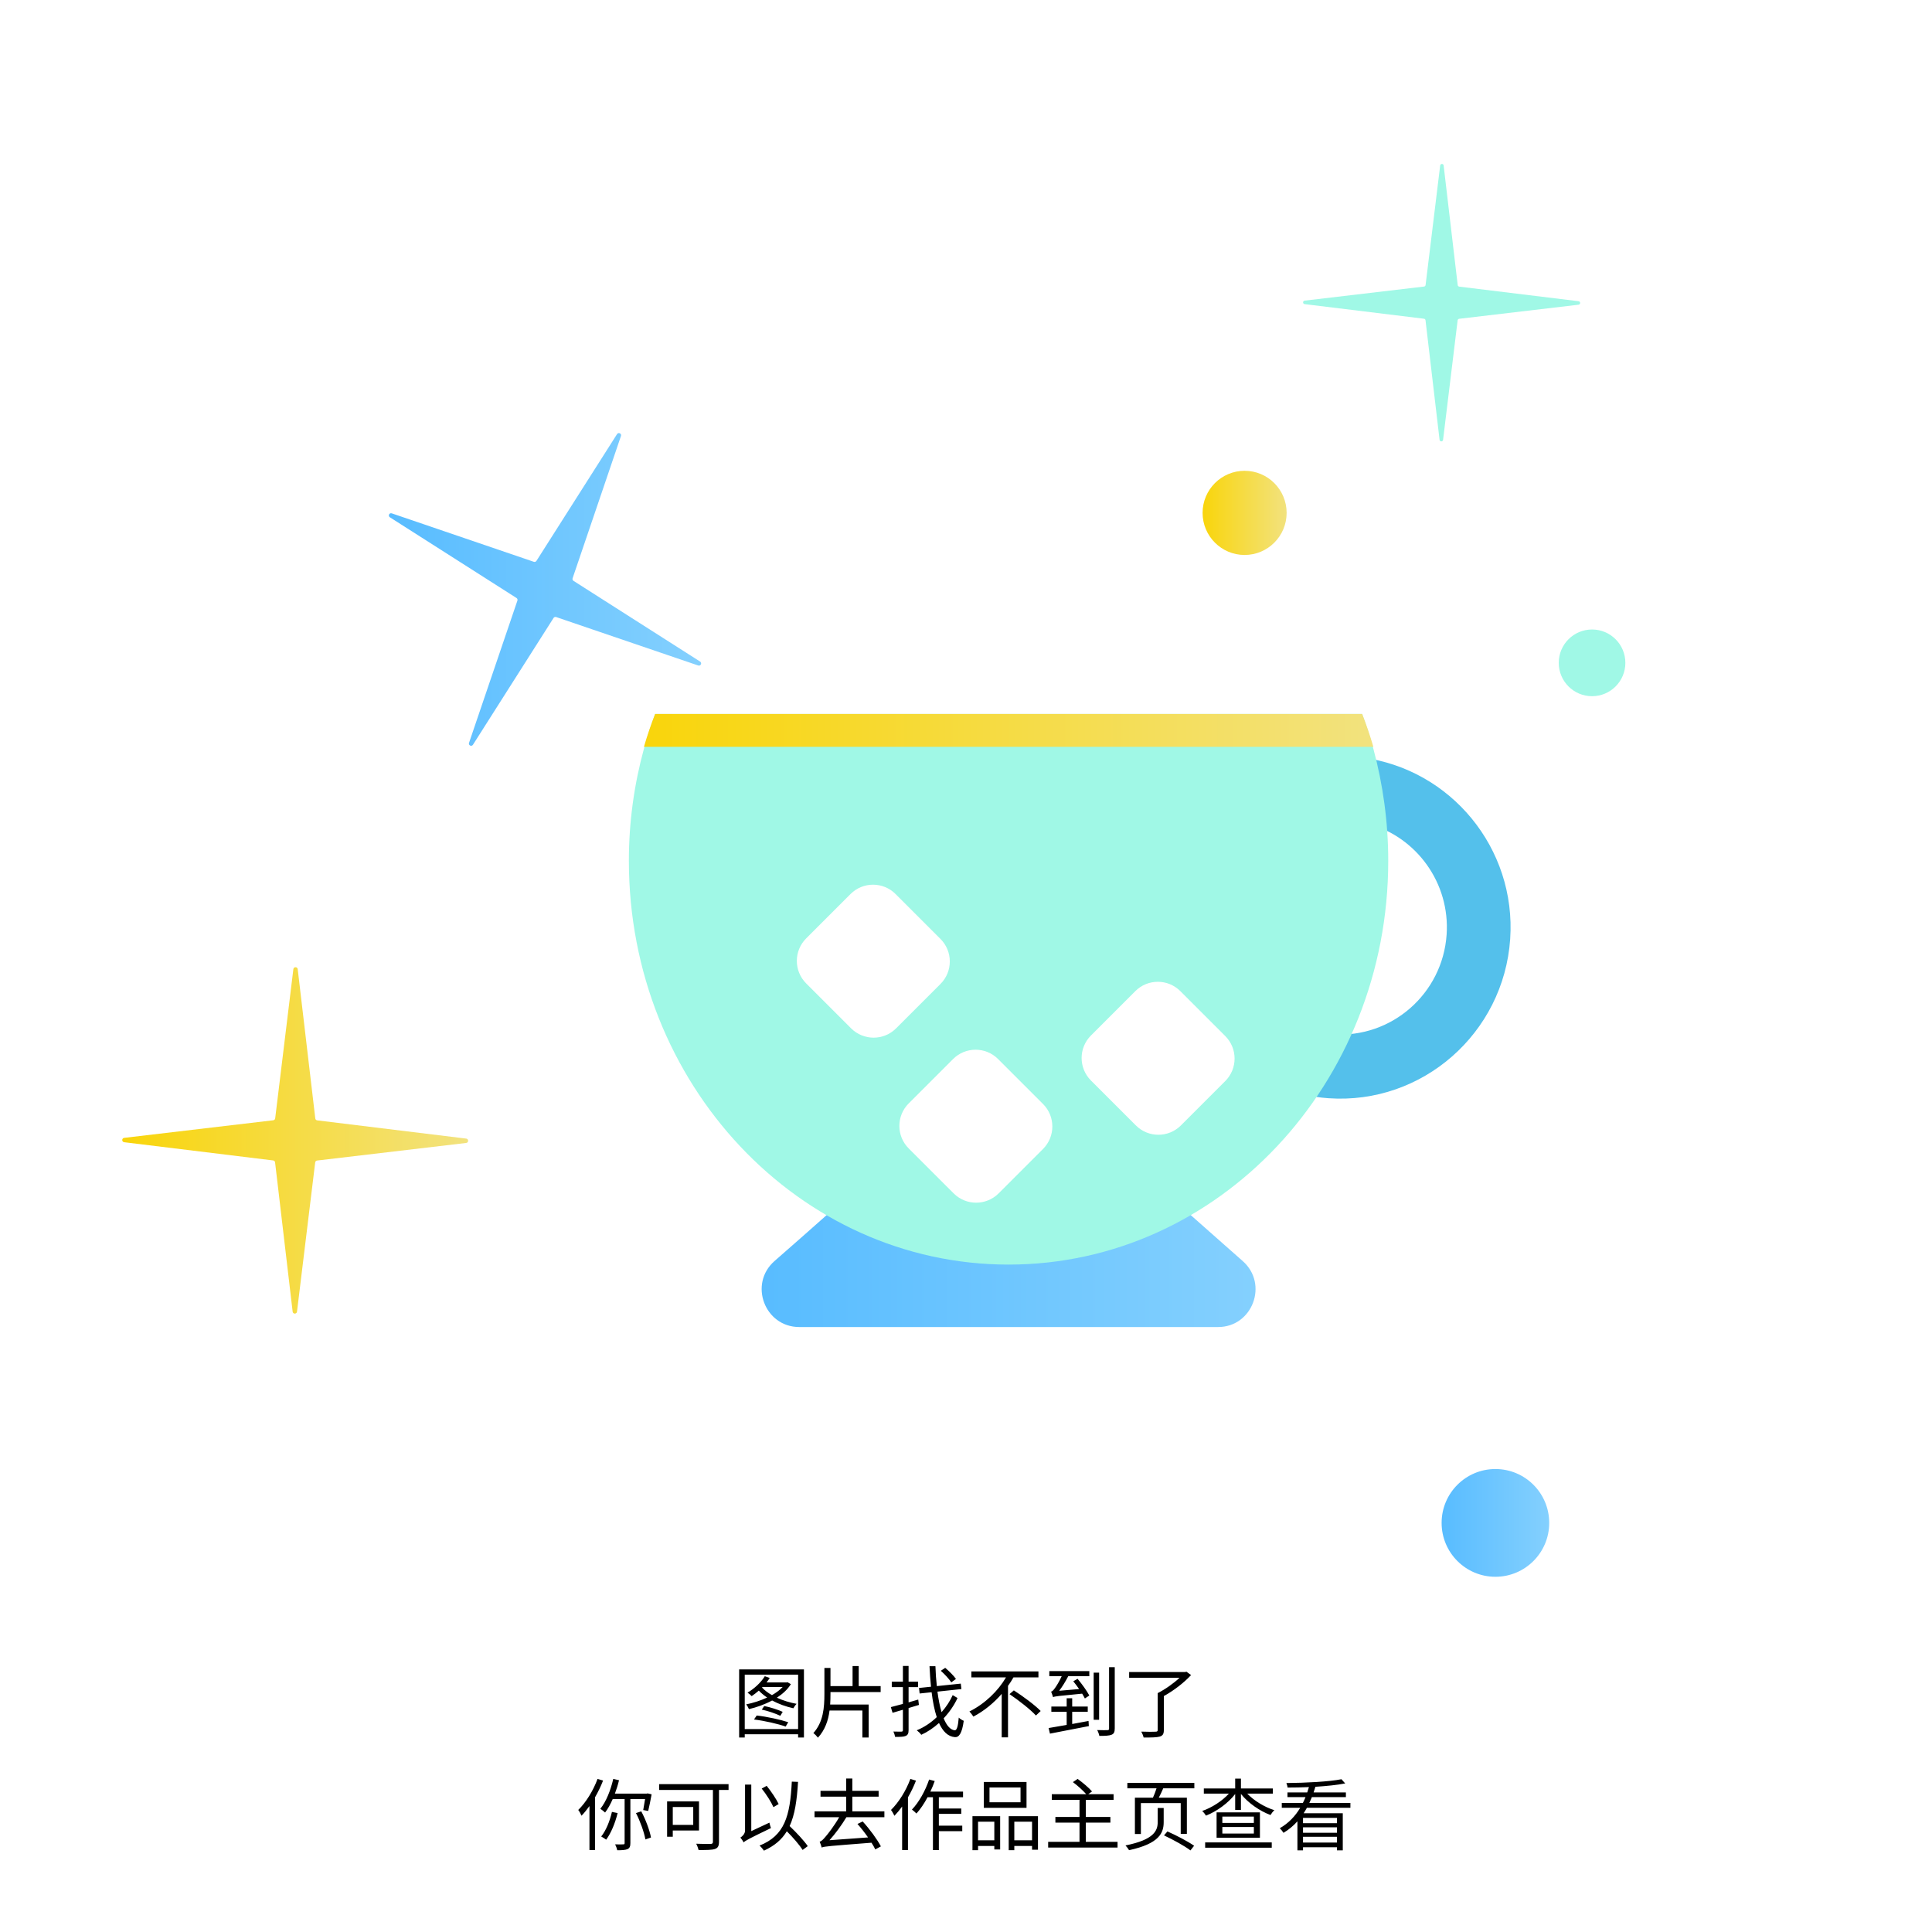 <svg xmlns="http://www.w3.org/2000/svg" xmlns:xlink="http://www.w3.org/1999/xlink" width="298" height="298" viewBox="0 0 298 298" fill="none">
<path d="M88.456 89.591L107.988 102.042C108.325 102.258 108.078 102.777 107.699 102.649L107.699 102.649L85.779 95.176C85.632 95.126 85.468 95.183 85.385 95.314L72.952 114.873C72.737 115.212 72.216 114.962 72.345 114.583L79.808 92.633C79.86 92.486 79.802 92.323 79.671 92.239L60.139 79.79C59.8 79.573 60.05 79.053 60.43 79.182L82.346 86.656C82.493 86.703 82.658 86.648 82.742 86.516L95.177 66.957C95.39 66.619 95.909 66.869 95.781 67.249L88.319 89.197C88.268 89.346 88.325 89.507 88.456 89.591Z"   fill="url(#linear_fill_7aeba143-53b0-4e20-85d4-69dd26ba4dc3)" >
</path>
<path d="M238.958 234.899C238.958 239.49 235.242 243.209 230.659 243.209C226.077 243.209 222.361 239.49 222.361 234.899C222.361 230.309 226.077 226.589 230.659 226.589C235.242 226.589 238.958 230.309 238.958 234.899L238.958 234.899Z"   fill="url(#linear_fill_b26fbf60-82c8-4393-b90a-af3be205023b)" >
</path>
<path d="M250.703 102.24C250.703 105.082 248.403 107.385 245.566 107.385C242.728 107.385 240.427 105.082 240.427 102.24C240.427 99.398 242.728 97.096 245.566 97.096C248.403 97.096 250.703 99.398 250.703 102.24L250.703 102.24Z"   fill="#A0F8E6" >
</path>
<path d="M42.43 179.288C42.414 179.133 42.291 179.011 42.136 178.992L19.152 176.181C18.755 176.132 18.758 175.554 19.155 175.508L42.148 172.796C42.303 172.778 42.427 172.657 42.446 172.5L45.249 149.486C45.3 149.088 45.877 149.09 45.921 149.487L48.632 172.514C48.651 172.669 48.771 172.791 48.926 172.81L71.91 175.621C72.307 175.67 72.305 176.246 71.908 176.294L48.913 179.005C48.757 179.024 48.635 179.144 48.616 179.299L45.811 202.316C45.76 202.714 45.184 202.714 45.139 202.315L45.139 202.315L42.43 179.288Z"   fill="url(#linear_fill_f04b4a5e-29d1-4d1c-8985-6e2c3e018bdc)" >
</path>
<path d="M201.235 46.371L219.652 44.199C219.777 44.185 219.873 44.088 219.889 43.963L222.138 25.53C222.176 25.212 222.637 25.212 222.674 25.532L224.843 43.974C224.857 44.098 224.955 44.196 225.08 44.212L243.486 46.462C243.806 46.5 243.803 46.962 243.485 47L225.069 49.171C224.946 49.187 224.846 49.285 224.832 49.409L222.585 67.843C222.544 68.162 222.084 68.16 222.046 67.842L222.046 67.842L219.878 49.398C219.864 49.274 219.764 49.174 219.641 49.161L201.233 46.91C200.915 46.872 200.917 46.41 201.235 46.371Z"   fill="#A0F8E6" >
</path>
<path d="M198.456 79.109C198.456 82.692 195.553 85.6 191.975 85.6C188.395 85.6 185.493 82.692 185.493 79.109C185.493 75.524 188.395 72.618 191.975 72.618C195.553 72.618 198.456 75.524 198.456 79.109L198.456 79.109Z"   fill="url(#linear_fill_c1d2d56c-8a6e-4aad-89f3-25e557d2e5dc)" >
</path>
<g filter="url(#filter_5efdb9b2-2b02-48df-b27e-bca4a1b2e974)">
</g>
<g >
<g filter="url(#filter_0_1)">
<path     fill="#000000"  d="M117.5 261.696C118.46 261.9 119.684 262.32 120.356 262.656L120.728 262.044C120.056 261.732 118.844 261.336 117.884 261.144L117.5 261.696ZM116.3 263.22C117.956 263.424 120.032 263.904 121.184 264.312L121.58 263.64C120.416 263.256 118.34 262.788 116.72 262.608L116.3 263.22ZM114.008 255.492L114.008 266.004L114.872 266.004L114.872 265.5L123.104 265.5L123.104 266.004L124.004 266.004L124.004 255.492L114.008 255.492ZM114.872 264.696L114.872 256.308L123.104 256.308L123.104 264.696L114.872 264.696ZM117.968 256.548C117.368 257.532 116.336 258.468 115.304 259.08C115.496 259.2 115.808 259.476 115.94 259.62C116.3 259.38 116.672 259.092 117.044 258.768C117.404 259.152 117.848 259.512 118.328 259.836C117.308 260.316 116.156 260.676 115.088 260.892C115.244 261.06 115.436 261.408 115.52 261.624C116.696 261.348 117.956 260.904 119.096 260.292C120.092 260.832 121.232 261.24 122.372 261.492C122.48 261.276 122.708 260.964 122.876 260.808C121.82 260.616 120.764 260.292 119.828 259.86C120.728 259.272 121.484 258.588 121.988 257.772L121.472 257.472L121.34 257.508L118.232 257.508C118.412 257.28 118.58 257.052 118.724 256.812L117.968 256.548ZM117.536 258.288L117.62 258.204L120.728 258.204C120.296 258.672 119.72 259.092 119.072 259.464C118.46 259.116 117.932 258.72 117.536 258.288ZM127.16 255.276L127.16 259.272C127.16 261.396 126.992 263.616 125.456 265.32C125.684 265.476 126.008 265.812 126.164 266.028C127.268 264.816 127.76 263.352 127.952 261.84L133.016 261.84L133.016 266.004L133.988 266.004L133.988 260.916L128.048 260.916C128.084 260.364 128.096 259.824 128.096 259.272L128.096 258.996L135.836 258.996L135.836 258.072L132.452 258.072L132.452 254.976L131.504 254.976L131.504 258.072L128.096 258.072L128.096 255.276L127.16 255.276ZM145.112 255.708C145.7 256.224 146.408 256.992 146.732 257.496L147.452 256.968C147.116 256.476 146.384 255.756 145.796 255.252L145.112 255.708ZM139.268 254.964L139.268 257.388L137.552 257.388L137.552 258.228L139.268 258.228L139.268 260.82C138.572 261.012 137.924 261.18 137.408 261.312L137.672 262.188L139.268 261.72L139.268 264.864C139.268 265.032 139.208 265.08 139.04 265.092C138.884 265.092 138.356 265.104 137.804 265.08C137.912 265.308 138.032 265.68 138.068 265.908C138.896 265.908 139.4 265.896 139.712 265.752C140.024 265.608 140.144 265.368 140.144 264.864L140.144 261.456L141.74 260.976L141.632 260.148L140.144 260.58L140.144 258.228L141.608 258.228L141.608 257.388L140.144 257.388L140.144 254.964L139.268 254.964ZM146.948 259.464C146.54 260.376 145.952 261.276 145.232 262.092C144.968 261.204 144.752 260.124 144.596 258.924L148.292 258.528L148.196 257.688L144.5 258.072C144.392 257.112 144.32 256.08 144.284 255L143.372 255C143.42 256.116 143.504 257.172 143.6 258.168L141.752 258.36L141.848 259.212L143.696 259.02C143.876 260.496 144.14 261.792 144.488 262.86C143.576 263.736 142.508 264.444 141.404 264.888C141.644 265.068 141.944 265.344 142.1 265.584C143.06 265.152 143.996 264.516 144.836 263.76C145.424 265.068 146.216 265.86 147.296 265.944C147.908 265.992 148.388 265.38 148.652 263.424C148.46 263.352 148.076 263.124 147.884 262.932C147.776 264.264 147.584 264.912 147.26 264.888C146.576 264.816 146 264.144 145.556 263.04C146.444 262.092 147.188 261.012 147.692 259.908L146.948 259.464ZM155.708 259.308C157.136 260.268 158.936 261.684 159.788 262.608L160.52 261.912C159.62 260.988 157.796 259.644 156.38 258.732L155.708 259.308ZM149.828 255.804L149.828 256.728L155.168 256.728C153.98 258.78 151.916 260.808 149.528 261.984C149.72 262.188 149.996 262.548 150.14 262.776C151.808 261.9 153.296 260.664 154.508 259.272L154.508 265.98L155.48 265.98L155.48 258.036C155.792 257.616 156.068 257.172 156.32 256.728L160.172 256.728L160.172 255.804L149.828 255.804ZM168.692 255.996L168.692 263.268L169.532 263.268L169.532 255.996L168.692 255.996ZM171.068 255.156L171.068 264.6C171.068 264.804 171.008 264.864 170.804 264.864C170.6 264.876 169.94 264.876 169.232 264.852C169.376 265.092 169.52 265.5 169.568 265.752C170.444 265.752 171.08 265.728 171.452 265.572C171.812 265.428 171.944 265.164 171.944 264.6L171.944 255.156L171.068 255.156ZM161.744 264.54L161.948 265.404C163.532 265.092 165.812 264.66 167.948 264.24L167.9 263.448L165.38 263.916L165.38 262.032L167.78 262.032L167.78 261.228L165.38 261.228L165.38 259.944L164.528 259.944L164.528 261.228L162.164 261.228L162.164 262.032L164.528 262.032L164.528 264.06L161.744 264.54ZM162.428 259.776C162.716 259.644 163.16 259.596 166.916 259.236C167.084 259.512 167.228 259.764 167.336 259.98L168.02 259.524C167.672 258.84 166.88 257.748 166.208 256.944L165.548 257.328C165.848 257.688 166.16 258.12 166.448 258.528L163.376 258.792C163.868 258.144 164.36 257.34 164.768 256.548L168.02 256.548L168.02 255.756L161.852 255.756L161.852 256.548L163.76 256.548C163.376 257.4 162.884 258.168 162.704 258.396C162.5 258.684 162.32 258.888 162.128 258.924C162.236 259.164 162.368 259.584 162.428 259.776ZM174.164 255.9L174.164 256.788L181.94 256.788C181.04 257.64 179.72 258.576 178.568 259.152L178.568 264.828C178.568 265.032 178.496 265.104 178.232 265.104C177.956 265.128 177.032 265.128 176.036 265.092C176.18 265.356 176.348 265.74 176.396 266.004C177.62 266.004 178.412 265.992 178.88 265.86C179.36 265.716 179.516 265.44 179.516 264.84L179.516 259.608C181.016 258.792 182.648 257.532 183.716 256.368L183.008 255.852L182.804 255.9L174.164 255.9ZM94.388 277.476C94.052 278.916 93.476 280.344 92.732 281.268C92.948 281.388 93.332 281.628 93.5 281.76C94.232 280.764 94.88 279.24 95.264 277.656L94.388 277.476ZM98.096 277.656C98.756 278.928 99.356 280.62 99.548 281.724L100.412 281.424C100.208 280.32 99.596 278.664 98.912 277.392L98.096 277.656ZM94.592 272.388C94.184 274.152 93.5 275.88 92.6 276.996C92.816 277.128 93.176 277.428 93.332 277.572C93.764 277.008 94.16 276.288 94.508 275.496L96.344 275.496L96.344 282.288C96.344 282.444 96.284 282.48 96.14 282.48C95.972 282.492 95.456 282.504 94.88 282.48C95.012 282.732 95.156 283.128 95.204 283.392C95.948 283.392 96.476 283.356 96.8 283.212C97.124 283.056 97.232 282.792 97.232 282.288L97.232 275.496L99.5 275.496C99.404 276.108 99.296 276.744 99.212 277.188L99.98 277.332C100.136 276.684 100.352 275.64 100.508 274.764L99.896 274.62L99.74 274.656L94.844 274.656C95.096 273.996 95.312 273.3 95.48 272.592L94.592 272.388ZM92.168 272.388C91.496 274.212 90.38 276.012 89.192 277.176C89.36 277.38 89.612 277.848 89.696 278.064C90.116 277.632 90.524 277.128 90.92 276.576L90.92 283.356L91.784 283.356L91.784 275.22C92.252 274.392 92.684 273.516 93.02 272.64L92.168 272.388ZM101.672 273.192L101.672 274.092L109.964 274.092L109.964 282.072C109.964 282.324 109.88 282.396 109.616 282.42C109.328 282.42 108.344 282.432 107.384 282.384C107.528 282.648 107.696 283.092 107.756 283.356C108.944 283.356 109.784 283.356 110.264 283.2C110.732 283.044 110.9 282.732 110.9 282.084L110.9 274.092L112.376 274.092L112.376 273.192L101.672 273.192ZM103.772 276.72L106.928 276.72L106.928 279.48L103.772 279.48L103.772 276.72ZM102.896 275.856L102.896 281.304L103.772 281.304L103.772 280.344L107.816 280.344L107.816 275.856L102.896 275.856ZM117.488 273.876C118.184 274.74 118.964 275.964 119.3 276.744L120.104 276.264C119.744 275.496 118.964 274.332 118.256 273.456L117.488 273.876ZM122.132 272.808C121.868 278.148 121.016 281.136 117.152 282.672C117.368 282.852 117.716 283.26 117.836 283.452C119.468 282.708 120.584 281.748 121.364 280.464C122.324 281.424 123.32 282.576 123.8 283.344L124.592 282.756C124.016 281.904 122.828 280.644 121.796 279.66C122.588 277.944 122.924 275.724 123.092 272.844L122.132 272.808ZM114.692 282.18C114.992 281.904 115.436 281.64 118.916 279.972C118.844 279.78 118.724 279.384 118.676 279.132L115.88 280.44L115.88 273.264L114.92 273.264L114.92 280.344C114.92 280.896 114.452 281.28 114.2 281.436C114.344 281.604 114.608 281.964 114.692 282.18ZM126.74 282.972C127.208 282.78 127.88 282.744 134.42 282.228C134.66 282.6 134.864 282.948 135.008 283.26L135.872 282.792C135.32 281.736 134.156 280.14 133.064 278.952L132.26 279.336C132.812 279.948 133.388 280.692 133.892 281.412L127.94 281.844C128.84 280.848 129.764 279.6 130.556 278.292L136.412 278.292L136.412 277.392L131.468 277.392L131.468 275.124L135.524 275.124L135.524 274.224L131.468 274.224L131.468 272.328L130.52 272.328L130.52 274.224L126.56 274.224L126.56 275.124L130.52 275.124L130.52 277.392L125.636 277.392L125.636 278.292L129.44 278.292C128.672 279.648 127.652 280.944 127.328 281.304C126.968 281.736 126.692 282.012 126.428 282.072C126.548 282.324 126.692 282.78 126.74 282.972ZM143.312 272.484C142.712 274.248 141.74 275.988 140.66 277.116C140.864 277.26 141.212 277.572 141.356 277.728C141.968 277.056 142.556 276.18 143.072 275.208L143.9 275.208L143.9 283.368L144.812 283.368L144.812 280.452L148.424 280.452L148.424 279.6L144.812 279.6L144.812 277.776L148.268 277.776L148.268 276.948L144.812 276.948L144.812 275.208L148.544 275.208L148.544 274.344L143.504 274.344C143.756 273.816 143.984 273.264 144.176 272.712L143.312 272.484ZM140.42 272.388C139.748 274.212 138.62 276.012 137.432 277.176C137.6 277.38 137.864 277.872 137.96 278.076C138.368 277.656 138.764 277.176 139.148 276.648L139.148 283.356L140.048 283.356L140.048 275.232C140.516 274.416 140.948 273.528 141.284 272.652L140.42 272.388ZM152.624 273.708L157.412 273.708L157.412 275.988L152.624 275.988L152.624 273.708ZM151.748 272.856L151.748 276.852L158.336 276.852L158.336 272.856L151.748 272.856ZM149.996 278.136L149.996 283.38L150.86 283.38L150.86 282.732L153.368 282.732L153.368 283.272L154.268 283.272L154.268 278.136L149.996 278.136ZM150.86 281.856L150.86 278.988L153.368 278.988L153.368 281.856L150.86 281.856ZM155.588 278.136L155.588 283.38L156.452 283.38L156.452 282.732L159.188 282.732L159.188 283.308L160.1 283.308L160.1 278.136L155.588 278.136ZM156.452 281.856L156.452 278.988L159.188 278.988L159.188 281.856L156.452 281.856ZM165.488 272.88C166.22 273.42 167.06 274.188 167.54 274.74L162.236 274.74L162.236 275.616L166.508 275.616L166.508 278.256L162.788 278.256L162.788 279.132L166.508 279.132L166.508 282.096L161.672 282.096L161.672 282.972L172.376 282.972L172.376 282.096L167.48 282.096L167.48 279.132L171.272 279.132L171.272 278.256L167.48 278.256L167.48 275.616L171.764 275.616L171.764 274.74L167.864 274.74L168.44 274.32C167.96 273.756 166.988 272.94 166.22 272.388L165.488 272.88ZM178.568 276.876L178.568 279.048C178.568 280.332 178.052 281.76 173.6 282.648C173.792 282.84 174.044 283.188 174.152 283.38C178.82 282.372 179.492 280.704 179.492 279.06L179.492 276.876L178.568 276.876ZM179.54 281.1C180.932 281.748 182.744 282.744 183.62 283.416L184.184 282.696C183.248 282.036 181.436 281.088 180.068 280.488L179.54 281.1ZM175.052 275.28L175.052 280.884L175.976 280.884L175.976 276.12L182.12 276.12L182.12 280.86L183.068 280.86L183.068 275.28L178.736 275.28C178.964 274.86 179.204 274.344 179.42 273.84L184.22 273.84L184.22 273L173.888 273L173.888 273.84L178.388 273.84C178.244 274.308 178.028 274.848 177.836 275.28L175.052 275.28ZM188.54 279.804L193.4 279.804L193.4 280.812L188.54 280.812L188.54 279.804ZM188.54 278.196L193.4 278.196L193.4 279.18L188.54 279.18L188.54 278.196ZM187.652 277.548L187.652 281.46L194.336 281.46L194.336 277.548L187.652 277.548ZM185.888 282.18L185.888 282.996L196.16 282.996L196.16 282.18L185.888 282.18ZM190.52 272.34L190.52 273.864L185.684 273.864L185.684 274.656L189.548 274.656C188.516 275.796 186.908 276.828 185.432 277.332C185.624 277.5 185.888 277.836 186.02 278.052C187.652 277.404 189.428 276.144 190.52 274.716L190.52 277.176L191.408 277.176L191.408 274.704C192.512 276.096 194.312 277.344 195.968 277.956C196.1 277.728 196.364 277.38 196.568 277.212C195.056 276.744 193.424 275.748 192.38 274.656L196.328 274.656L196.328 273.864L191.408 273.864L191.408 272.34L190.52 272.34ZM200.984 279.852L206.216 279.852L206.216 280.692L200.984 280.692L200.984 279.852ZM200.984 279.216L200.984 278.4L206.216 278.4L206.216 279.216L200.984 279.216ZM200.984 281.316L206.216 281.316L206.216 282.204L200.984 282.204L200.984 281.316ZM206.912 272.436C204.992 272.82 201.344 273 198.416 273.024C198.5 273.216 198.584 273.516 198.596 273.72C199.64 273.72 200.768 273.696 201.896 273.648C201.812 273.924 201.728 274.2 201.632 274.476L198.584 274.476L198.584 275.196L201.368 275.196C201.248 275.496 201.116 275.796 200.96 276.096L197.708 276.096L197.708 276.84L200.552 276.84C199.796 278.112 198.764 279.216 197.396 279.996C197.588 280.176 197.852 280.5 197.972 280.704C198.8 280.212 199.508 279.612 200.12 278.928L200.12 283.404L200.984 283.404L200.984 282.924L206.216 282.924L206.216 283.404L207.116 283.404L207.116 277.68L201.08 277.68C201.26 277.404 201.428 277.128 201.584 276.84L208.292 276.84L208.292 276.096L201.956 276.096C202.1 275.796 202.232 275.496 202.352 275.196L207.596 275.196L207.596 274.476L202.616 274.476L202.892 273.6C204.62 273.492 206.276 273.324 207.488 273.084L206.912 272.436Z">
</path>
</g>
</g>
<path d="M232.937 144.848C233.899 130.832 223.754 118.606 210.079 116.843L210.079 116.843C210.708 120.185 211.101 123.601 211.166 127.095C218.514 129.164 223.679 136.213 223.133 144.166C222.507 153.268 214.641 160.161 205.597 159.532C204.661 159.467 203.757 159.306 202.874 159.092C201.141 162.09 199.179 164.922 196.991 167.565C199.464 168.562 202.123 169.202 204.92 169.397C219.37 170.401 231.938 159.391 232.937 144.848Z"   fill="#54C0EB" >
</path>
<path d="M187.884 204.688L123.285 204.688C117.936 204.688 115.448 198.025 119.468 194.504L123.777 190.721L155.585 162.585L187.393 190.721L191.673 194.504C195.692 198.025 193.206 204.688 187.884 204.688L187.884 204.688Z"   fill="url(#linear_fill_065c972e-b2b0-45ed-9ca8-2c2b19b7e6bb)" >
</path>
<path d="M214.128 132.779C214.128 167.157 187.92 195.056 155.564 195.056C123.236 195.056 97 167.157 97 132.779C97 126.754 97.822 120.969 99.323 115.487C99.833 113.648 100.4 111.871 101.051 110.124L210.104 110.124C210.755 111.871 211.323 113.648 211.833 115.487C213.305 120.969 214.128 126.754 214.128 132.779L214.128 132.779Z"   fill="#A0F8E6" >
</path>
<path d="M211.833 115.198L99.323 115.198C99.833 113.458 100.4 111.777 101.051 110.124L210.103 110.124C210.755 111.777 211.323 113.458 211.833 115.198L211.833 115.198Z"   fill="url(#linear_fill_3f3f3359-0fc0-42c1-9f20-e1fa335781c5)" >
</path>
<path     fill="#FFFFFF"  d="M124.344 144.744L131.191 137.897C133.108 135.98 136.215 135.98 138.132 137.896L145.065 144.829C146.981 146.745 146.982 149.853 145.065 151.769L138.218 158.617C136.302 160.533 133.195 160.533 131.278 158.617L124.345 151.684C122.428 149.768 122.428 146.661 124.344 144.744Z">
</path>
<path     fill="#FFFFFF"  d="M168.271 159.721L175.118 152.874C177.034 150.957 180.142 150.957 182.058 152.874L188.991 159.806C190.908 161.723 190.908 164.83 188.992 166.747L182.145 173.594C180.228 175.51 177.121 175.511 175.205 173.594L168.271 166.661C166.355 164.745 166.355 161.638 168.271 159.721Z">
</path>
<path     fill="#FFFFFF"  d="M140.16 170.198L147.007 163.35C148.923 161.434 152.03 161.433 153.947 163.35L160.88 170.282C162.797 172.199 162.797 175.306 160.881 177.223L154.034 184.07C152.117 185.987 149.01 185.987 147.094 184.07L140.16 177.138C138.244 175.221 138.243 172.114 140.16 170.198Z">
</path>
<defs>
<linearGradient id="linear_fill_7aeba143-53b0-4e20-85d4-69dd26ba4dc3" x1="59.979" y1="90.915" x2="108.147" y2="90.915" gradientUnits="userSpaceOnUse">
<stop offset="0" stop-color="#58BCFF"  />
<stop offset="1" stop-color="#84D0FE"  />
</linearGradient>
<linearGradient id="linear_fill_b26fbf60-82c8-4393-b90a-af3be205023b" x1="222.36" y1="234.899" x2="238.958" y2="234.899" gradientUnits="userSpaceOnUse">
<stop offset="0" stop-color="#58BCFF"  />
<stop offset="1" stop-color="#84D0FE"  />
</linearGradient>
<linearGradient id="linear_fill_f04b4a5e-29d1-4d1c-8985-6e2c3e018bdc" x1="18.856" y1="175.901" x2="72.207" y2="175.901" gradientUnits="userSpaceOnUse">
<stop offset="0" stop-color="#F9D50B"  />
<stop offset="1" stop-color="#F2E27E"  />
</linearGradient>
<linearGradient id="linear_fill_c1d2d56c-8a6e-4aad-89f3-25e557d2e5dc" x1="185.493" y1="79.109" x2="198.456" y2="79.109" gradientUnits="userSpaceOnUse">
<stop offset="0" stop-color="#F9D50B"  />
<stop offset="1" stop-color="#F2E27E"  />
</linearGradient>
<filter id="filter_5efdb9b2-2b02-48df-b27e-bca4a1b2e974" x="0" y="0" width="298" height="298" filterUnits="userSpaceOnUse" color-interpolation-filters="sRGB">
<feFlood flood-opacity="0" result="feFloodId_5efdb9b2-2b02-48df-b27e-bca4a1b2e974"/>
<feBlend mode="normal" in="SourceGraphic" in2="feFloodId_5efdb9b2-2b02-48df-b27e-bca4a1b2e974" result="shape"/>
<feGaussianBlur result="gaussian_blur_5efdb9b2-2b02-48df-b27e-bca4a1b2e974" stdDeviation="2"/>
</filter>
<filter id="filter_0_1" x="85.192" y="252.964" width="123.1" height="30.488" filterUnits="userSpaceOnUse" color-interpolation-filters="sRGB">
<feFlood flood-opacity="0" result="feFloodId_0_1"/>
<feColorMatrix in="SourceAlpha" type="matrix" values="0 0 0 0 0 0 0 0 0 0 0 0 0 0 0 0 0 0 127 0" result="hardAlpha_0_1"/>
<feOffset dx="0" dy="2"/>
<feGaussianBlur stdDeviation="2"/>
<feComposite in2="hardAlpha_0_1" operator="out"/>
<feColorMatrix type="matrix" values="0 0 0 0 0 0 0 0 0 0 0 0 0 0 0 0 0 0 0.25 0"/>
<feBlend mode="normal" in2="feFloodId_0_1" result="dropShadow_1_0_1"/>
<feBlend mode="normal" in="SourceGraphic" in2="dropShadow_1_0_1" result="shape_0_1"/>
</filter>
<linearGradient id="linear_fill_065c972e-b2b0-45ed-9ca8-2c2b19b7e6bb" x1="117.481" y1="183.637" x2="193.661" y2="183.637" gradientUnits="userSpaceOnUse">
<stop offset="0" stop-color="#58BCFF"  />
<stop offset="1" stop-color="#84D0FE"  />
</linearGradient>
<linearGradient id="linear_fill_3f3f3359-0fc0-42c1-9f20-e1fa335781c5" x1="99.323" y1="112.661" x2="211.832" y2="112.661" gradientUnits="userSpaceOnUse">
<stop offset="0" stop-color="#F9D50B"  />
<stop offset="1" stop-color="#F2E27E"  />
</linearGradient>
</defs>
</svg>
